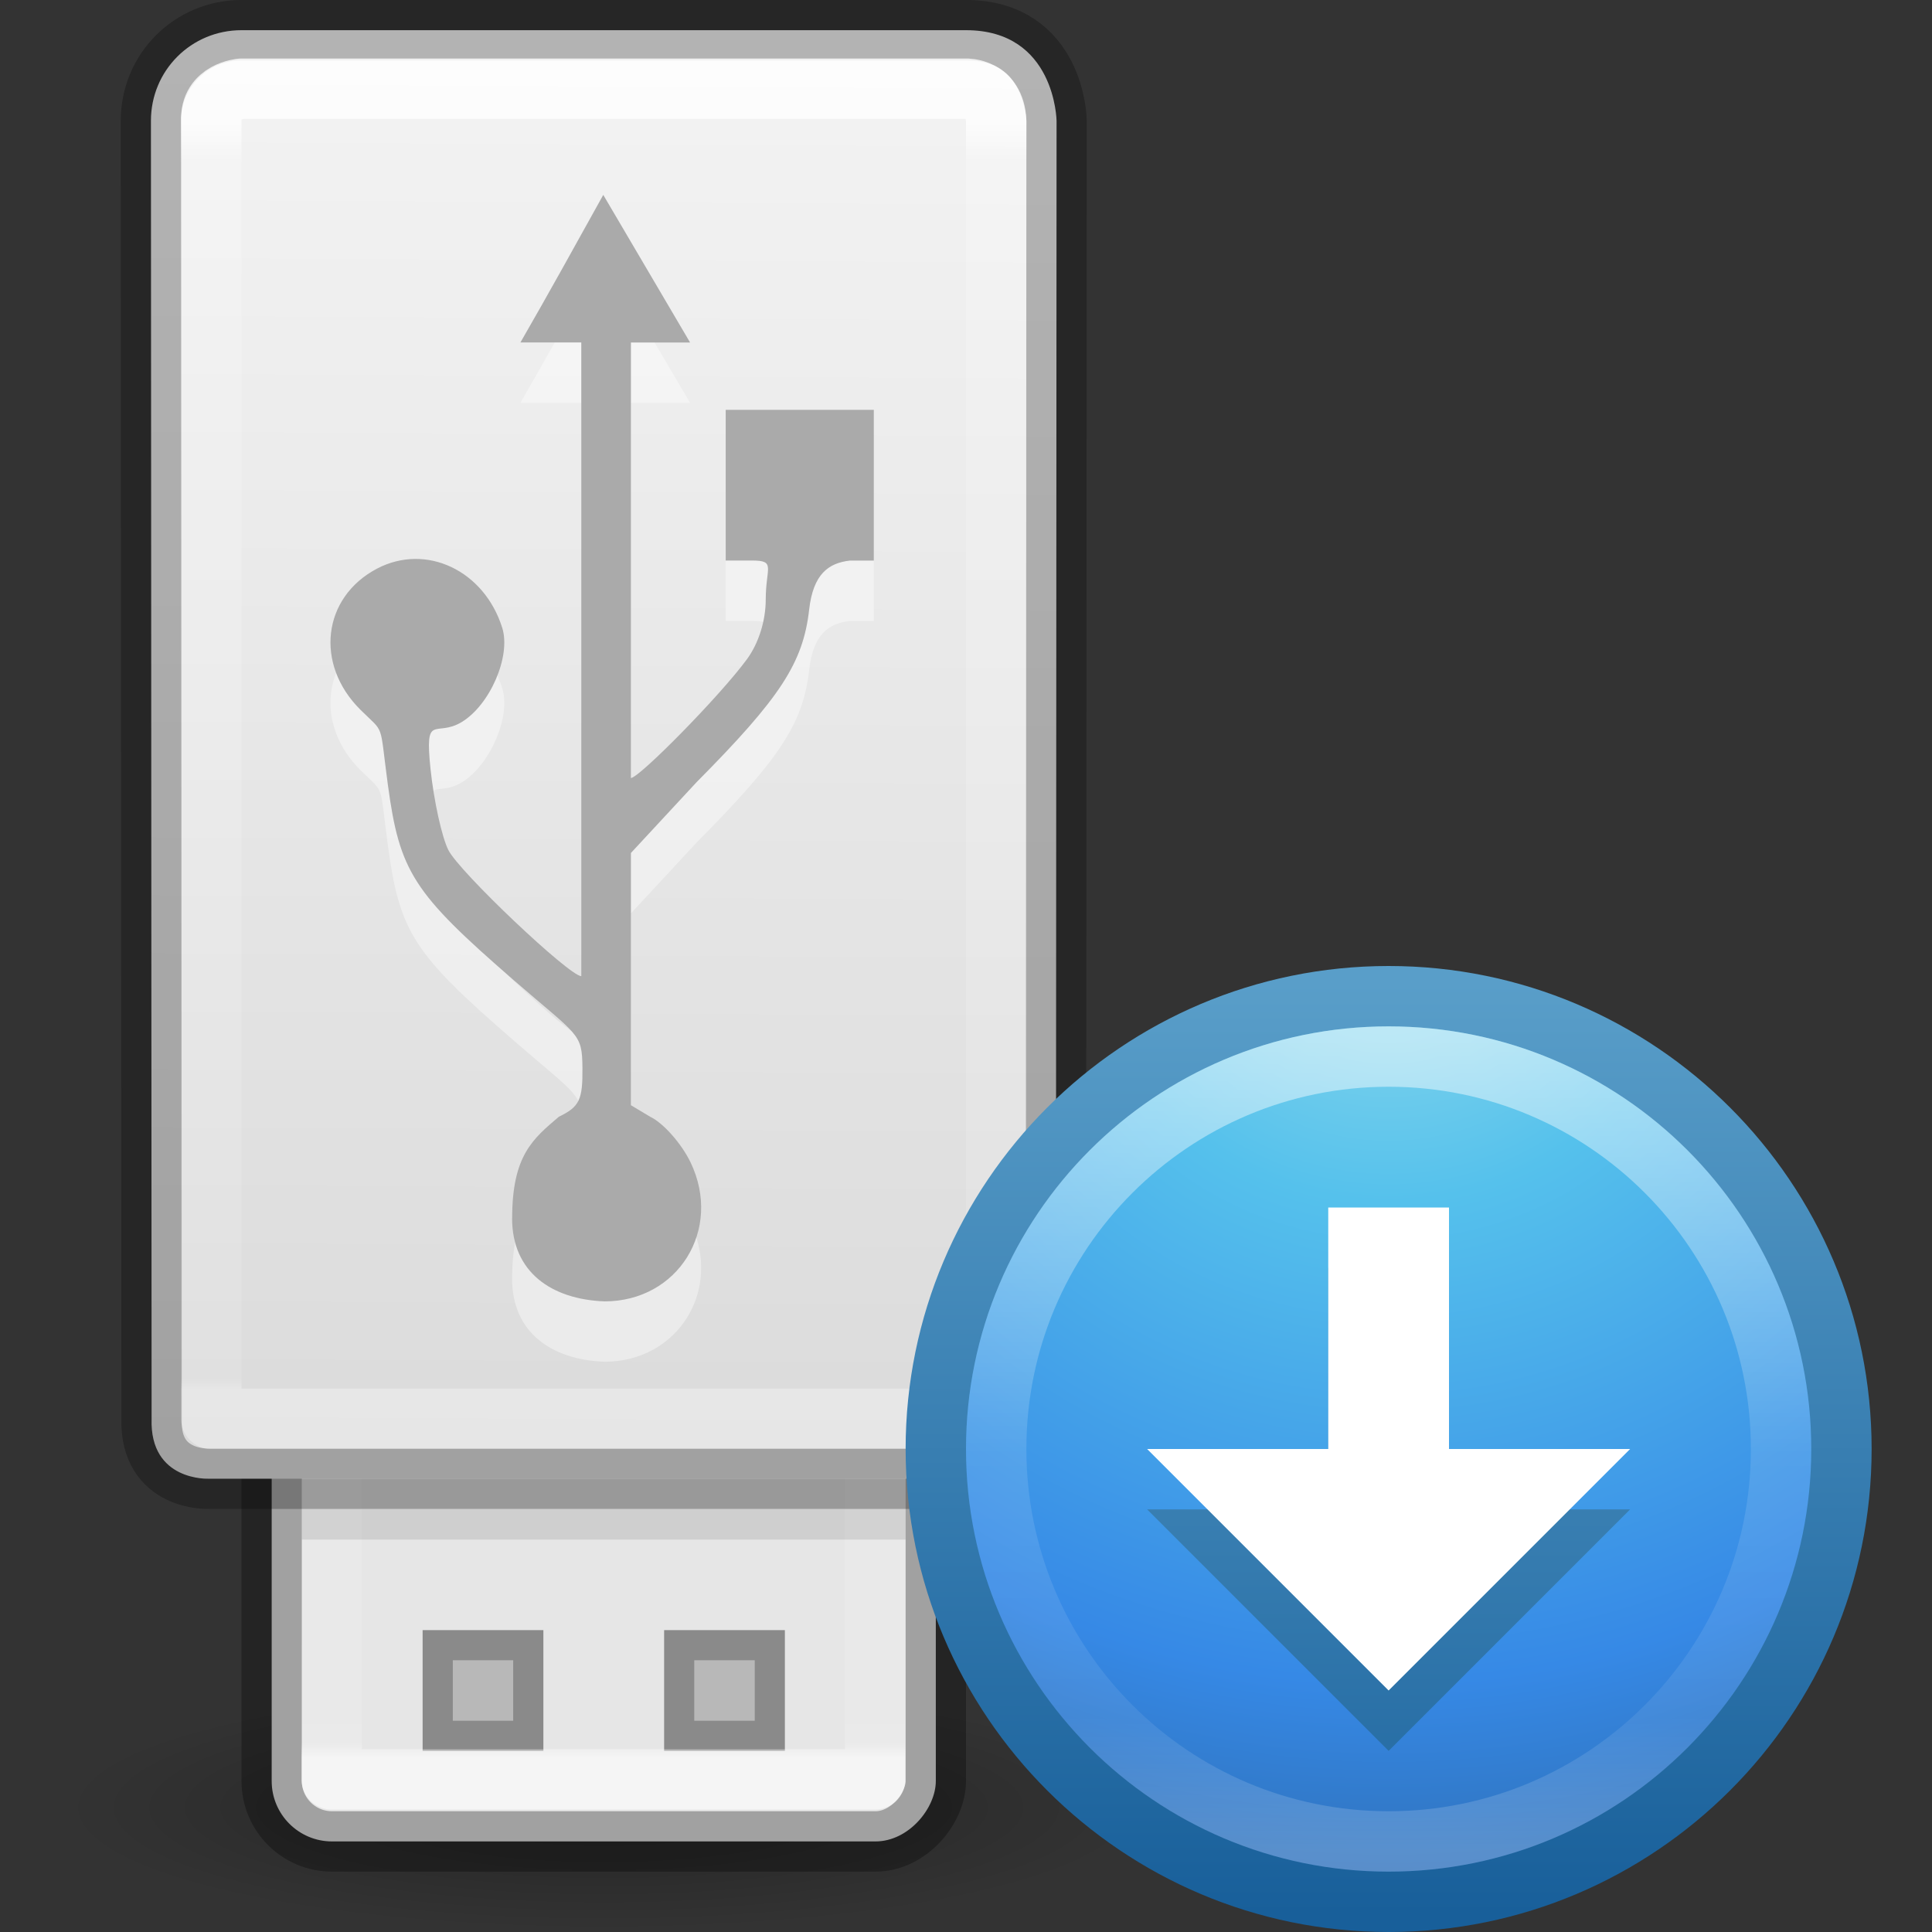 <?xml version="1.0" encoding="UTF-8" standalone="no"?>
<svg
   version="1.1"
   width="32"
   height="32"
   id="svg4106"
   sodipodi:docname="ubiquity.svg"
   inkscape:version="1.1.2 (0a00cf5339, 2022-02-04)"
   xmlns:inkscape="http://www.inkscape.org/namespaces/inkscape"
   xmlns:sodipodi="http://sodipodi.sourceforge.net/DTD/sodipodi-0.dtd"
   xmlns:xlink="http://www.w3.org/1999/xlink"
   xmlns="http://www.w3.org/2000/svg"
   xmlns:svg="http://www.w3.org/2000/svg"
   xmlns:rdf="http://www.w3.org/1999/02/22-rdf-syntax-ns#"
   xmlns:cc="http://creativecommons.org/ns#"
   xmlns:dc="http://purl.org/dc/elements/1.1/">
  <rect width="100%" height="100%" fill="#333333" stroke="none"/>
  <sodipodi:namedview
     id="namedview102"
     pagecolor="#ffffff"
     bordercolor="#666666"
     borderopacity="1.0"
     inkscape:pageshadow="2"
     inkscape:pageopacity="0.0"
     inkscape:pagecheckerboard="0"
     showgrid="false"
     inkscape:zoom="22.125"
     inkscape:cx="12.542373"
     inkscape:cy="14.734463"
     inkscape:window-width="1317"
     inkscape:window-height="893"
     inkscape:window-x="542"
     inkscape:window-y="30"
     inkscape:window-maximized="0"
     inkscape:current-layer="svg4106" />
  <defs
     id="defs4108">
    <linearGradient
       x1="24"
       y1="44"
       x2="24"
       y2="3.899"
       id="linearGradient3121"
       xlink:href="#linearGradient3707-319-631-407-324-3-8"
       gradientUnits="userSpaceOnUse"
       gradientTransform="matrix(0.385,0,0,0.385,-1.232,-1.232)" />
    <radialGradient
       cx="5.78"
       cy="8.45"
       r="20"
       fx="5.78"
       fy="8.45"
       id="radialGradient3119"
       xlink:href="#linearGradient2867-449-88-871-390-598-476-591-434-148-57-177-3-8"
       gradientUnits="userSpaceOnUse"
       gradientTransform="matrix(0,0.899,-0.951,-1.6561642e-8,16.035,-6.015)" />
    <linearGradient
       id="linearGradient3707-319-631-407-324-3-8">
      <stop
         id="stop3760-7-3"
         style="stop-color:#185f9a;stop-opacity:1"
         offset="0" />
      <stop
         id="stop3762-8-4"
         style="stop-color:#599ec9;stop-opacity:1"
         offset="1" />
    </linearGradient>
    <linearGradient
       id="linearGradient2867-449-88-871-390-598-476-591-434-148-57-177-3-8">
      <stop
         id="stop3750-8-9"
         style="stop-color:#90dbec;stop-opacity:1"
         offset="0" />
      <stop
         id="stop3752-3-2"
         style="stop-color:#55c1ec;stop-opacity:1"
         offset="0.262" />
      <stop
         id="stop3754-7-2"
         style="stop-color:#3689e6;stop-opacity:1"
         offset="0.705" />
      <stop
         id="stop3756-9-3"
         style="stop-color:#2b63a0;stop-opacity:1"
         offset="1" />
    </linearGradient>
    <linearGradient
       id="linearGradient4011-7">
      <stop
         id="stop4013-1"
         style="stop-color:#ffffff;stop-opacity:1"
         offset="0" />
      <stop
         id="stop4015-9"
         style="stop-color:#ffffff;stop-opacity:0.235"
         offset="0.508" />
      <stop
         id="stop4017-8"
         style="stop-color:#ffffff;stop-opacity:0.157"
         offset="0.835" />
      <stop
         id="stop4019-9"
         style="stop-color:#ffffff;stop-opacity:0.392"
         offset="1" />
    </linearGradient>
    <linearGradient
       x1="71.204"
       y1="6.238"
       x2="71.204"
       y2="44.341"
       id="linearGradient3071"
       xlink:href="#linearGradient4011-7"
       gradientUnits="userSpaceOnUse"
       gradientTransform="matrix(0.351,0,0,0.351,-17.204,-0.909)" />
    <linearGradient
       id="linearGradient3707-319-631-407-324-3-8-2">
      <stop
         id="stop3760-7-3-6"
         style="stop-color:#185f9a;stop-opacity:1"
         offset="0" />
      <stop
         id="stop3762-8-4-8"
         style="stop-color:#599ec9;stop-opacity:1"
         offset="1" />
    </linearGradient>
    <linearGradient
       x1="7.856"
       y1="15.856"
       x2="7.856"
       y2="-0.122"
       id="linearGradient4037-4"
       xlink:href="#linearGradient3707-319-631-407-324-3-8-2"
       gradientUnits="userSpaceOnUse"
       gradientTransform="translate(0,1.155)" />
    <linearGradient
       gradientTransform="matrix(0.262,0,0,0.425,12.084,5.184)"
       gradientUnits="userSpaceOnUse"
       xlink:href="#linearGradient4075"
       id="linearGradient4161-4"
       y2="41.946"
       x2="11.117"
       y1="-7.496"
       x1="11.117" />
    <linearGradient
       id="linearGradient4075">
      <stop
         offset="0"
         style="stop-color:#ffffff;stop-opacity:1"
         id="stop4077" />
      <stop
         offset="0.034"
         style="stop-color:#ffffff;stop-opacity:0.235"
         id="stop4079" />
      <stop
         offset="0.992"
         style="stop-color:#ffffff;stop-opacity:0.157"
         id="stop4081" />
      <stop
         offset="1"
         style="stop-color:#ffffff;stop-opacity:0.392"
         id="stop4083" />
    </linearGradient>
    <linearGradient
       gradientTransform="translate(-5)"
       gradientUnits="userSpaceOnUse"
       y2="23.996"
       x2="16.875"
       y1="0"
       x1="17"
       id="linearGradient4616"
       xlink:href="#linearGradient3600-8" />
    <linearGradient
       id="linearGradient3600-8">
      <stop
         offset="0"
         style="stop-color:#f4f4f4;stop-opacity:1"
         id="stop3602-2" />
      <stop
         offset="1"
         style="stop-color:#dbdbdb;stop-opacity:1"
         id="stop3604-5" />
    </linearGradient>
    <linearGradient
       xlink:href="#linearGradient4614"
       id="linearGradient4604"
       gradientUnits="userSpaceOnUse"
       gradientTransform="matrix(0.43,0,0,0.767,-35.421,-0.121)"
       x1="116.791"
       y1="-37.808"
       x2="116.791"
       y2="-26.979" />
    <linearGradient
       id="linearGradient4614">
      <stop
         id="stop4606"
         style="stop-color:#ffffff;stop-opacity:1"
         offset="0" />
      <stop
         id="stop4608"
         style="stop-color:#ffffff;stop-opacity:0.235"
         offset="0.031" />
      <stop
         id="stop4610"
         style="stop-color:#ffffff;stop-opacity:0.157"
         offset="0.981" />
      <stop
         id="stop4612"
         style="stop-color:#ffffff;stop-opacity:0.392"
         offset="1" />
    </linearGradient>
    <radialGradient
       id="radialGradient7374-3"
       gradientUnits="userSpaceOnUse"
       cy="41.636"
       cx="23.335"
       gradientTransform="matrix(0.398,0,0,0.09,0.719,26.191)"
       r="22.627">
      <stop
         id="stop23421-6"
         offset="0" />
      <stop
         id="stop23423-7"
         style="stop-opacity:0"
         offset="1" />
    </radialGradient>
  </defs>
  <path
     id="path23417"
     style="opacity:0.3;fill:url(#radialGradient7374-3);fill-rule:evenodd;stroke-width:1"
     d="m 19,29.955 c 0,2.727 -18,2.727 -18,0 0,-2.727 18,-2.727 18,0 z" />
  <rect
     id="rect3448"
     style="fill:#e6e6e6;fill-opacity:1;stroke:#000000;stroke-width:1;stroke-opacity:0.302"
     transform="scale(1,-1)"
     rx="1"
     ry="1"
     height="11"
     width="11"
     y="-30.5"
     x="4.5" />
  <path
     style="opacity:0.4;fill:#000000;fill-opacity:1;stroke:none;stroke-width:2;stroke-linecap:round;stroke-linejoin:round;stroke-miterlimit:4;stroke-dasharray:none;stroke-dashoffset:0;stroke-opacity:0.4"
     d="m 7,27 v 2 H 9 V 27 Z M 11,27 v 2 h 2 V 27 Z M 7.5,27.5 H 8.5 v 1 H 7.5 Z M 11.5,27.5 h 1 v 1 h -1 z"
     id="rect4570" />
  <rect
     id="rect3458"
     style="opacity:0.6;fill:none;fill-opacity:1;stroke:url(#linearGradient4604);stroke-width:1;stroke-linecap:round;stroke-linejoin:round;stroke-miterlimit:4;stroke-dasharray:none;stroke-dashoffset:0;stroke-opacity:1;marker:none"
     transform="scale(1,-1)"
     height="9"
     width="9"
     y="-29.472"
     x="5.494" />
  <path
     style="display:inline;overflow:visible;visibility:visible;fill:url(#linearGradient4616);fill-opacity:1;fill-rule:nonzero;stroke:#000000;stroke-width:1;stroke-opacity:0.265;marker:none;enable-background:accumulate"
     id="rect2990"
     d="M 2.5,2 2.511,23.5 c -0.033,1.036 0.942,0.992 0.942,0.992 H 16.353 C 17.423,24.525 17.489,23.5 17.489,23.5 l 0.011,-21.5 c 0,0 -0.02,-1.5 -1.5,-1.5 H 4 c -0.833,0 -1.5,0.667 -1.5,1.5 z" />
  <path
     style="color:#000000;display:inline;overflow:visible;visibility:visible;opacity:0.8;fill:none;stroke:url(#linearGradient4161-4);stroke-width:1;stroke-linecap:round;stroke-linejoin:round;stroke-miterlimit:4;stroke-dasharray:none;stroke-dashoffset:0;stroke-opacity:1;marker:none;enable-background:accumulate"
     id="path4034"
     d="m 4,1.469 c 0,0 -0.526,0.039 -0.5,0.531 V 23.5 H 16.5 V 2 C 16.474,1.452 16,1.469 16,1.469 Z" />
  <path
     d="m 8.483,21.178 c 0,-1.045 0.347,-1.316 0.773,-1.681 C 9.597,19.332 9.652,19.219 9.647,18.689 9.642,18.103 9.586,18.17 8.5,17.227 6.842,15.788 6.619,15.44 6.424,13.996 c -0.144,-1.065 -0.043,-0.831 -0.455,-1.241 -0.759,-0.754 -0.629,-1.86 0.275,-2.336 0.814,-0.428 1.778,0.027 2.075,0.981 0.147,0.47 -0.205,1.281 -0.676,1.562 -0.432,0.257 -0.611,-0.172 -0.512,0.777 0.055,0.525 0.188,1.129 0.296,1.342 0.186,0.366 2.004,2.087 2.201,2.087 V 6.672 H 8.62 C 9.086,5.864 9.54,5.042 9.992,4.228 L 11.43,6.673 H 10.45 V 13.886 c 0.136,0 1.472,-1.355 1.921,-1.966 0.194,-0.264 0.312,-0.638 0.312,-0.991 0,-0.533 0.176,-0.645 -0.231,-0.645 H 12.02 V 7.788 h 2.453 v 2.497 h -0.397 c -0.354,0.041 -0.607,0.222 -0.674,0.813 -0.1,0.881 -0.477,1.459 -1.866,2.859 l -1.086,1.171 v 4.178 l 0.321,0.192 c 0.218,0.105 0.519,0.446 0.668,0.757 0.531,1.109 -0.208,2.3 -1.426,2.3 C 9.13,22.521 8.482,22.068 8.482,21.179 Z"
     style="opacity:0.4;fill:#ffffff;fill-opacity:1;stroke-width:1"
     id="path4625" />
  <path
     id="path3690"
     style="fill:#aaaaaa;stroke-width:1"
     d="m 8.483,20.178 c 0,-1.045 0.347,-1.316 0.773,-1.681 C 9.597,18.332 9.652,18.219 9.647,17.689 9.642,17.103 9.586,17.17 8.5,16.227 6.842,14.788 6.619,14.44 6.424,12.996 6.28,11.931 6.381,12.165 5.969,11.755 5.21,11.001 5.34,9.895 6.243,9.419 7.057,8.991 8.021,9.447 8.319,10.4 c 0.147,0.47 -0.205,1.281 -0.676,1.562 -0.432,0.257 -0.611,-0.172 -0.512,0.777 0.055,0.525 0.188,1.129 0.296,1.342 0.186,0.366 2.004,2.087 2.201,2.087 V 5.672 H 8.62 C 9.086,4.864 9.54,4.042 9.992,3.228 L 11.43,5.673 H 10.45 V 12.886 c 0.136,0 1.472,-1.355 1.921,-1.966 0.194,-0.264 0.312,-0.638 0.312,-0.991 0,-0.533 0.176,-0.645 -0.231,-0.645 H 12.02 V 6.788 h 2.453 v 2.497 h -0.397 c -0.354,0.041 -0.607,0.222 -0.674,0.813 -0.1,0.881 -0.477,1.459 -1.866,2.859 l -1.086,1.171 v 4.178 l 0.321,0.192 c 0.218,0.105 0.519,0.446 0.668,0.757 0.531,1.109 -0.208,2.3 -1.426,2.3 C 9.13,21.521 8.482,21.068 8.482,20.179 Z" />
  <g
     id="g4622"
     style="opacity:0.2"
     transform="translate(-2,7)">
    <path
       id="rect4618"
       d="m 9.5,20.5 v 1 h 1 v -1 z m 4,0 v 1 h 1 v -1 z"
       style="opacity:1;fill:#000000;fill-opacity:1;stroke:none;stroke-width:2;stroke-linecap:round;stroke-linejoin:round;stroke-miterlimit:4;stroke-dasharray:none;stroke-dashoffset:0;stroke-opacity:0.4" />
  </g>
  <path
     id="path4666"
     d="M 5,25 H 15"
     style="opacity:0.1;fill:none;fill-rule:evenodd;stroke:#000000;stroke-width:1px;stroke-linecap:butt;stroke-linejoin:miter;stroke-opacity:1" />
  <g
     transform="translate(15,16)"
     id="layer1-5">
    <path
       d="m 8,0.5 c -4.138,0 -7.5,3.362 -7.5,7.5 C 0.5,12.138 3.862,15.5 8,15.5 12.138,15.5 15.5,12.138 15.5,8 15.5,3.862 12.138,0.5 8,0.5 Z"
       id="path2555-7"
       style="color:#000000;display:inline;overflow:visible;visibility:visible;fill:url(#radialGradient3119);fill-opacity:1;fill-rule:nonzero;stroke:url(#linearGradient3121);stroke-width:1;stroke-linecap:round;stroke-linejoin:round;stroke-miterlimit:4;stroke-dasharray:none;stroke-dashoffset:0;stroke-opacity:1;marker:none;enable-background:accumulate" />
    <path
       d="M 14.5,8 C 14.5,11.59 11.59,14.5 8,14.5 4.41,14.5 1.5,11.59 1.5,8 1.5,4.41 4.41,1.5 8,1.5 11.59,1.5 14.5,4.41 14.5,8 Z"
       id="path8655-6"
       style="color:#000000;display:inline;overflow:visible;visibility:visible;opacity:0.5;fill:none;stroke:url(#linearGradient3071);stroke-width:1;stroke-linecap:round;stroke-linejoin:round;stroke-miterlimit:4;stroke-dasharray:none;stroke-dashoffset:0;stroke-opacity:1;marker:none;enable-background:accumulate" />
    <path
       d="M 7,5 V 9 H 4 l 4,4 4,-4 H 9 V 5 Z"
       id="rect3005-8"
       style="color:#000000;display:inline;overflow:visible;visibility:visible;fill:url(#linearGradient4037-4);fill-opacity:1;fill-rule:nonzero;stroke:none;stroke-width:1;marker:none;enable-background:accumulate" />
    <path
       d="M 7,4 V 8 H 4 l 4,4 4,-4 H 9 V 4 Z"
       id="rect3005"
       style="color:#000000;display:inline;overflow:visible;visibility:visible;fill:#ffffff;fill-opacity:1;fill-rule:nonzero;stroke:none;stroke-width:1;marker:none;enable-background:accumulate" />
  </g>
</svg>
